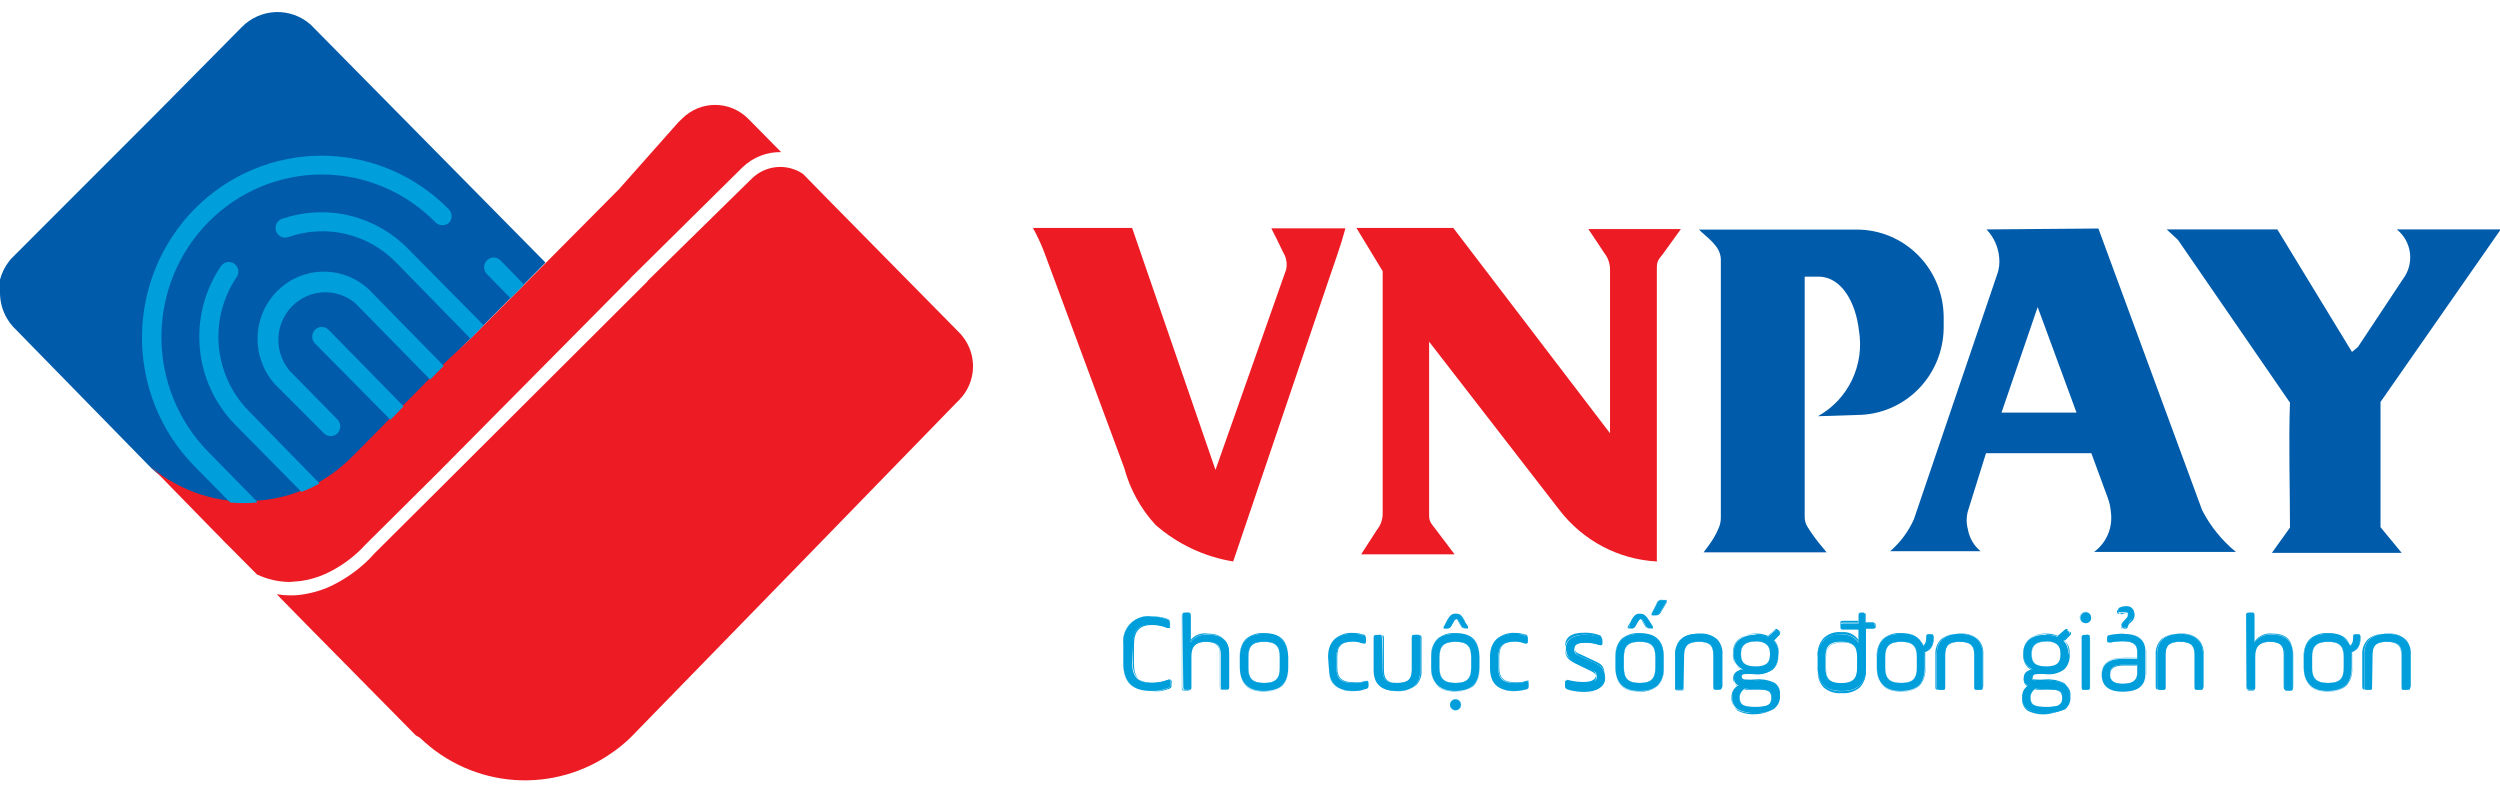 <svg width="104" height="33" viewBox="0 0 104 33" fill="none" xmlns="http://www.w3.org/2000/svg">
<g clip-path="url(#clip0_16_4559)">
<path d="M22.692 10.923L19.684 13.971L19.534 14.123L18.579 15.091L17.872 15.814L16.917 16.782L16.767 16.927L16.353 17.353L16.203 17.498L14.797 18.923L14.647 19.068C14.236 19.483 13.77 19.84 13.263 20.127C13.021 20.264 12.77 20.384 12.511 20.485C11.929 20.713 11.315 20.85 10.692 20.889C10.314 20.923 9.934 20.923 9.556 20.889C8.732 20.798 7.934 20.539 7.211 20.127C6.883 19.955 6.58 19.74 6.308 19.487L6.135 19.311L0.654 13.704L0.541 13.59C0.444 13.483 0.358 13.365 0.286 13.239C0.098 12.916 -0.001 12.548 1.5622e-05 12.172C-0.004 12.114 -0.004 12.056 1.5622e-05 11.997C1.5622e-05 11.906 1.5622e-05 11.814 1.5622e-05 11.731V11.632C0.074 11.354 0.201 11.095 0.376 10.87C0.422 10.81 0.472 10.754 0.526 10.702L0.624 10.603L6.526 4.698L10.06 1.125C10.436 0.743 10.941 0.521 11.473 0.502C12.005 0.484 12.524 0.671 12.925 1.026L22.692 10.923Z" fill="#005BAA"/>
<path d="M12.068 24.21C11.592 24.209 11.122 24.102 10.691 23.898L9.571 22.77L9.293 22.496L9.248 22.443L8.729 21.917L6.12 19.243L6.293 19.418C6.566 19.674 6.872 19.892 7.203 20.066C7.926 20.478 8.724 20.737 9.549 20.828C9.926 20.862 10.306 20.862 10.684 20.828C11.307 20.789 11.921 20.652 12.504 20.424C12.762 20.323 13.014 20.203 13.255 20.066C13.762 19.779 14.228 19.422 14.639 19.007L14.789 18.862L16.195 17.437L16.346 17.292L16.759 16.866L16.91 16.721L17.864 15.753L18.571 15.03L19.549 14.115L19.699 13.963L25.752 7.868L28.233 5.071L28.368 4.942C28.735 4.572 29.231 4.364 29.748 4.364C30.265 4.364 30.761 4.572 31.128 4.942L32.496 6.329H32.541C32.234 6.316 31.928 6.366 31.641 6.478C31.354 6.589 31.092 6.759 30.872 6.976L26.248 11.548L26.203 11.601L18.173 19.708L15.203 22.656L15.022 22.847C14.618 23.244 14.154 23.574 13.646 23.822C13.364 23.961 13.066 24.063 12.759 24.127C12.583 24.164 12.405 24.187 12.225 24.195L12.068 24.21Z" fill="#ED1C24"/>
<path d="M39.91 16.63L39.759 16.782L33.21 23.517L26.316 30.595C26.101 30.814 25.87 31.016 25.624 31.197L25.526 31.266C24.328 32.133 22.868 32.551 21.398 32.447C19.929 32.343 18.541 31.723 17.473 30.694L17.293 30.588L16.113 29.391L12.782 26.016L11.669 24.881L11.519 24.721C11.697 24.751 11.879 24.767 12.06 24.767H12.218C12.43 24.758 12.642 24.729 12.849 24.683C13.202 24.612 13.543 24.494 13.864 24.332C14.418 24.054 14.926 23.689 15.368 23.25L15.571 23.029L18.128 20.485L26.917 11.723L26.962 11.662L31.278 7.426C31.558 7.153 31.922 6.986 32.309 6.951C32.696 6.917 33.083 7.017 33.406 7.235L34.413 8.264L39.902 13.833C39.951 13.88 39.996 13.931 40.037 13.986C40.343 14.364 40.499 14.844 40.476 15.332C40.452 15.821 40.25 16.283 39.91 16.63Z" fill="#ED1C24"/>
<path d="M18.692 9.254C18.614 9.327 18.512 9.368 18.406 9.368C18.3 9.368 18.198 9.327 18.12 9.254C17.503 8.624 16.769 8.124 15.96 7.782C15.152 7.439 14.285 7.262 13.409 7.259C11.639 7.253 9.94 7.96 8.684 9.224C7.429 10.488 6.721 12.205 6.715 13.998C6.709 15.792 7.407 17.514 8.654 18.786L10.684 20.858C10.687 20.873 10.687 20.889 10.684 20.904C10.317 20.938 9.947 20.938 9.579 20.904L8.075 19.38C6.679 17.955 5.899 16.027 5.906 14.02C5.913 12.012 6.707 10.09 8.113 8.675C9.519 7.261 11.422 6.47 13.403 6.477C15.384 6.484 17.281 7.289 18.677 8.713C18.745 8.786 18.784 8.881 18.787 8.981C18.79 9.081 18.756 9.178 18.692 9.254Z" fill="#009EDB"/>
<path d="M21.804 11.845L21.241 12.409L20.256 11.403C20.218 11.365 20.189 11.321 20.169 11.272C20.149 11.223 20.139 11.17 20.139 11.117C20.139 11.064 20.149 11.012 20.169 10.963C20.189 10.914 20.218 10.869 20.256 10.832C20.293 10.794 20.337 10.764 20.385 10.744C20.433 10.723 20.485 10.713 20.538 10.713C20.59 10.713 20.642 10.723 20.69 10.744C20.738 10.764 20.782 10.794 20.82 10.832L21.804 11.845Z" fill="#009EDB"/>
<path d="M13.293 20.111C13.052 20.247 12.8 20.364 12.541 20.462L9.774 17.658C8.935 16.802 8.418 15.676 8.311 14.474C8.204 13.272 8.514 12.07 9.188 11.075C9.249 10.988 9.341 10.927 9.445 10.907C9.549 10.887 9.656 10.909 9.744 10.969C9.787 10.999 9.824 11.038 9.852 11.083C9.881 11.127 9.9 11.178 9.909 11.23C9.918 11.282 9.917 11.336 9.905 11.388C9.894 11.44 9.872 11.489 9.842 11.532C9.274 12.372 9.013 13.386 9.103 14.4C9.194 15.414 9.631 16.364 10.338 17.087L13.293 20.111Z" fill="#009EDB"/>
<path d="M20.12 13.529L19.706 13.948L19.571 14.085L16.466 10.908C15.898 10.329 15.181 9.923 14.397 9.736C13.613 9.549 12.793 9.588 12.03 9.849C11.979 9.872 11.923 9.885 11.867 9.886C11.811 9.887 11.755 9.875 11.704 9.853C11.652 9.83 11.606 9.796 11.568 9.754C11.53 9.712 11.502 9.663 11.484 9.609C11.466 9.555 11.46 9.497 11.466 9.441C11.472 9.384 11.489 9.329 11.517 9.28C11.545 9.231 11.584 9.188 11.629 9.155C11.675 9.121 11.727 9.098 11.782 9.087C12.682 8.788 13.646 8.749 14.567 8.975C15.487 9.201 16.327 9.683 16.992 10.367L20.12 13.529Z" fill="#009EDB"/>
<path d="M18.459 15.22L17.895 15.791L14.774 12.607C14.399 12.294 13.921 12.135 13.436 12.16C12.951 12.185 12.492 12.393 12.149 12.742C11.806 13.091 11.604 13.557 11.582 14.049C11.56 14.541 11.72 15.024 12.03 15.403L14.038 17.452C14.112 17.528 14.154 17.631 14.154 17.738C14.154 17.845 14.112 17.948 14.038 18.024C13.963 18.099 13.861 18.142 13.756 18.142C13.65 18.142 13.548 18.099 13.474 18.024L11.428 15.974C10.951 15.441 10.696 14.741 10.715 14.021C10.734 13.301 11.027 12.617 11.531 12.11C12.036 11.603 12.715 11.313 13.425 11.301C14.136 11.288 14.824 11.554 15.346 12.043L18.459 15.22Z" fill="#009EDB"/>
<path d="M16.789 16.904L16.376 17.331L16.24 17.46L13.105 14.29C13.03 14.215 12.988 14.112 12.988 14.005C12.988 13.898 13.03 13.795 13.105 13.719C13.18 13.643 13.281 13.601 13.387 13.601C13.493 13.601 13.594 13.643 13.669 13.719L16.789 16.904Z" fill="#009EDB"/>
<path fill-rule="evenodd" clip-rule="evenodd" d="M95.248 16.729L90.602 9.978L90.135 9.544H94.737L97.842 14.641L98.09 14.435L99.963 11.609C100.197 11.3 100.302 10.91 100.254 10.523C100.206 10.136 100.009 9.784 99.707 9.544H104.03L99.03 16.721V21.932L99.91 22.999H94.511L95.263 21.948C95.263 20.218 95.203 18.458 95.263 16.729H95.248ZM82.639 9.544C82.937 9.857 83.123 10.262 83.165 10.694C83.195 10.953 83.162 11.214 83.068 11.456L79.617 21.605C79.388 22.115 79.052 22.567 78.632 22.93H82.391C82.115 22.701 81.928 22.38 81.865 22.024C81.797 21.774 81.797 21.511 81.865 21.262L82.617 18.854H87L87.684 20.713C87.753 20.899 87.796 21.094 87.812 21.292C87.857 21.609 87.815 21.931 87.692 22.225C87.569 22.52 87.368 22.774 87.113 22.961H93.015C92.433 22.486 91.954 21.895 91.609 21.224L87.293 9.506L82.639 9.544ZM86.399 17.163H83.263L84.767 12.774L86.383 17.163H86.399ZM70.677 9.551H77.256C78.21 9.553 79.125 9.939 79.8 10.623C80.475 11.307 80.855 12.234 80.857 13.201V13.65C80.845 14.608 80.463 15.524 79.792 16.199C79.122 16.874 78.216 17.256 77.271 17.262L75.624 17.315C76.241 16.974 76.737 16.447 77.043 15.806C77.349 15.165 77.45 14.444 77.331 13.742C77.203 12.614 76.632 11.532 75.677 11.509H75.075V21.498C75.073 21.659 75.12 21.816 75.211 21.948C75.391 22.234 75.592 22.507 75.812 22.763L75.985 22.976H70.872L71.09 22.679C71.251 22.465 71.384 22.232 71.489 21.986C71.555 21.843 71.588 21.686 71.587 21.529V10.778C71.564 10.214 71.015 9.894 70.677 9.551Z" fill="#005BAA"/>
<path fill-rule="evenodd" clip-rule="evenodd" d="M42.97 9.483H47.097L50.564 19.548L53.504 11.212C53.557 10.969 53.514 10.715 53.383 10.504C53.225 10.161 53.052 9.833 52.887 9.498H55.97C55.789 10.176 55.519 10.923 55.285 11.609L51.301 23.357C50.104 23.163 48.985 22.636 48.068 21.833C47.451 21.162 47.005 20.349 46.767 19.464L43.436 10.481C43.303 10.138 43.148 9.804 42.97 9.483ZM59.451 14.214V21.407C59.451 21.696 59.519 21.75 59.699 21.986L60.511 23.06H56.624L57.278 22.047C57.438 21.85 57.524 21.601 57.519 21.346V11.281L56.428 9.483H60.458L66.977 18.024V11.243C66.984 10.986 66.902 10.735 66.744 10.534C66.526 10.191 66.293 9.864 66.075 9.529H69.925L69.173 10.572C68.992 10.801 68.925 10.854 68.925 11.152V23.357C68.137 23.316 67.368 23.103 66.668 22.734C65.969 22.364 65.356 21.847 64.872 21.216L59.451 14.214Z" fill="#ED1C24"/>
<path d="M47.098 27.593C47.098 28.127 47.323 28.409 47.902 28.409C48.128 28.409 48.352 28.367 48.564 28.287C48.669 28.241 48.699 28.287 48.699 28.386V28.447C48.699 28.538 48.699 28.576 48.564 28.63C48.356 28.712 48.133 28.751 47.91 28.744C47.113 28.744 46.737 28.386 46.737 27.593V26.831C46.714 26.671 46.729 26.507 46.78 26.353C46.83 26.199 46.915 26.059 47.028 25.944C47.141 25.829 47.279 25.742 47.43 25.689C47.582 25.637 47.743 25.621 47.902 25.643C48.121 25.644 48.337 25.686 48.541 25.765C48.647 25.803 48.669 25.849 48.669 25.94V26.001C48.669 26.115 48.624 26.146 48.526 26.108C48.324 26.02 48.107 25.976 47.887 25.978C47.331 25.978 47.135 26.252 47.135 26.847L47.098 27.593Z" fill="#009EDB"/>
<path d="M47.91 28.751C47.105 28.751 46.729 28.378 46.729 27.593V26.831C46.706 26.67 46.721 26.506 46.772 26.351C46.823 26.196 46.909 26.056 47.023 25.94C47.136 25.825 47.275 25.738 47.428 25.687C47.58 25.635 47.743 25.62 47.902 25.643C48.12 25.644 48.337 25.686 48.541 25.765C48.654 25.811 48.676 25.856 48.676 25.948V26.009C48.676 26.07 48.676 26.108 48.676 26.123C48.676 26.138 48.616 26.123 48.564 26.123C48.36 26.042 48.143 26 47.925 26.001C47.383 26.001 47.173 26.268 47.173 26.862V27.624C47.173 28.18 47.413 28.431 47.97 28.431C48.193 28.434 48.416 28.393 48.624 28.309C48.684 28.309 48.714 28.309 48.736 28.309C48.759 28.309 48.736 28.363 48.736 28.424V28.485C48.736 28.584 48.736 28.622 48.601 28.668C48.38 28.75 48.143 28.779 47.91 28.751ZM47.91 25.651C47.75 25.627 47.587 25.642 47.434 25.694C47.281 25.746 47.142 25.834 47.028 25.95C46.915 26.067 46.83 26.208 46.781 26.364C46.731 26.52 46.719 26.685 46.744 26.847V27.609C46.744 28.37 47.12 28.751 47.917 28.751C48.138 28.764 48.36 28.725 48.564 28.637C48.676 28.591 48.699 28.553 48.699 28.462V28.386C48.699 28.325 48.699 28.294 48.699 28.279C48.699 28.264 48.654 28.279 48.601 28.279C48.391 28.363 48.166 28.404 47.94 28.401C47.383 28.401 47.127 28.149 47.127 27.586V26.824C47.127 26.222 47.376 25.955 47.925 25.955C48.146 25.952 48.366 25.993 48.571 26.077C48.616 26.077 48.646 26.077 48.669 26.077C48.676 26.06 48.68 26.042 48.68 26.024C48.68 26.005 48.676 25.987 48.669 25.971V25.91C48.669 25.826 48.669 25.78 48.533 25.734C48.33 25.665 48.116 25.634 47.902 25.643L47.91 25.651Z" fill="#009EDB"/>
<path d="M49.188 25.643C49.188 25.513 49.188 25.491 49.33 25.491H49.383C49.503 25.491 49.526 25.491 49.526 25.643V26.717C49.613 26.603 49.728 26.514 49.861 26.459C49.992 26.404 50.136 26.385 50.278 26.405C50.812 26.405 51.127 26.633 51.127 27.167V28.538C51.127 28.66 51.127 28.683 50.984 28.683H50.924C50.804 28.683 50.782 28.683 50.782 28.538V27.22C50.782 26.854 50.624 26.694 50.195 26.694C49.767 26.694 49.563 26.869 49.563 27.296V28.553C49.563 28.675 49.563 28.698 49.421 28.698H49.368C49.255 28.698 49.225 28.698 49.225 28.553L49.188 25.643Z" fill="#009EDB"/>
<path d="M50.947 28.691H50.887C50.767 28.691 50.744 28.691 50.744 28.538V27.22C50.744 26.847 50.571 26.702 50.157 26.702C49.744 26.702 49.533 26.877 49.533 27.296V28.553C49.533 28.675 49.533 28.706 49.383 28.706H49.331C49.21 28.706 49.18 28.706 49.18 28.553V25.643C49.18 25.506 49.18 25.483 49.331 25.483H49.383C49.503 25.483 49.533 25.483 49.533 25.643V26.702C49.621 26.589 49.737 26.501 49.869 26.448C50.001 26.394 50.145 26.377 50.285 26.397C50.849 26.397 51.135 26.672 51.135 27.22V28.591C51.127 28.691 51.075 28.691 50.947 28.691ZM50.157 26.672C50.579 26.672 50.752 26.831 50.752 27.205V28.538C50.752 28.66 50.752 28.675 50.887 28.675H50.947C51.067 28.675 51.09 28.675 51.09 28.538V27.167C51.09 26.626 50.804 26.359 50.248 26.359C50.106 26.333 49.96 26.348 49.827 26.404C49.693 26.459 49.578 26.552 49.496 26.672V25.643C49.496 25.521 49.496 25.498 49.361 25.498H49.308C49.195 25.498 49.165 25.498 49.165 25.643V28.591C49.165 28.713 49.165 28.729 49.308 28.729H49.361C49.481 28.729 49.496 28.729 49.496 28.591V27.296C49.518 26.87 49.714 26.687 50.157 26.687V26.672Z" fill="#009EDB"/>
<path d="M51.579 27.769V27.342C51.579 26.694 51.917 26.367 52.587 26.367C53.256 26.367 53.587 26.702 53.587 27.342V27.769C53.587 28.424 53.256 28.744 52.587 28.744C51.917 28.744 51.579 28.409 51.579 27.769ZM53.241 27.342C53.241 26.892 53.083 26.694 52.587 26.694C52.09 26.694 51.925 26.892 51.925 27.342V27.769C51.925 28.218 52.09 28.416 52.587 28.416C53.083 28.416 53.241 28.218 53.241 27.769V27.342Z" fill="#009EDB"/>
<path d="M52.586 28.751C51.894 28.751 51.579 28.439 51.579 27.769V27.342C51.566 27.204 51.581 27.066 51.624 26.935C51.666 26.803 51.736 26.683 51.827 26.58C52.038 26.406 52.307 26.319 52.579 26.336C53.263 26.336 53.579 26.649 53.579 27.319V27.746C53.599 27.883 53.587 28.022 53.545 28.154C53.502 28.285 53.429 28.405 53.333 28.503C53.236 28.6 53.118 28.674 52.989 28.717C52.859 28.76 52.721 28.772 52.586 28.751ZM52.586 26.374C52.315 26.352 52.046 26.437 51.834 26.61C51.742 26.712 51.671 26.833 51.629 26.964C51.586 27.096 51.571 27.235 51.586 27.372V27.799C51.586 28.462 51.902 28.767 52.586 28.767C52.858 28.791 53.128 28.706 53.338 28.53C53.431 28.429 53.501 28.308 53.544 28.177C53.587 28.045 53.601 27.906 53.586 27.769V27.342C53.579 26.679 53.263 26.405 52.586 26.405V26.374ZM52.586 28.424C52.105 28.424 51.917 28.241 51.917 27.769V27.342C51.917 26.869 52.097 26.687 52.586 26.687C53.075 26.687 53.248 26.869 53.248 27.342V27.769C53.248 28.249 53.067 28.424 52.586 28.424ZM52.586 26.702C52.105 26.702 51.932 26.869 51.932 27.342V27.769C51.932 28.233 52.112 28.409 52.586 28.409C53.06 28.409 53.24 28.241 53.24 27.769V27.342C53.24 26.869 53.06 26.702 52.586 26.702Z" fill="#009EDB"/>
<path d="M55.248 27.327C55.248 26.717 55.571 26.367 56.271 26.367C56.406 26.362 56.541 26.383 56.669 26.428C56.782 26.428 56.812 26.496 56.812 26.603V26.649C56.812 26.763 56.812 26.801 56.669 26.763C56.544 26.715 56.411 26.692 56.278 26.694C55.767 26.694 55.594 26.9 55.594 27.334V27.784C55.594 28.249 55.797 28.416 56.346 28.416C56.484 28.421 56.621 28.401 56.752 28.355C56.857 28.317 56.887 28.355 56.887 28.47V28.515C56.887 28.614 56.887 28.652 56.744 28.683C56.606 28.728 56.461 28.748 56.316 28.744C55.617 28.744 55.286 28.439 55.286 27.784L55.248 27.327Z" fill="#009EDB"/>
<path d="M56.278 28.751C56.007 28.767 55.74 28.683 55.526 28.515C55.431 28.415 55.36 28.294 55.315 28.163C55.271 28.031 55.256 27.892 55.27 27.753V27.296C55.262 27.167 55.281 27.037 55.325 26.915C55.369 26.793 55.437 26.681 55.526 26.588C55.733 26.404 56.003 26.311 56.278 26.329C56.413 26.327 56.547 26.348 56.676 26.39C56.797 26.39 56.819 26.466 56.819 26.572V26.618C56.819 26.687 56.819 26.725 56.819 26.74C56.802 26.749 56.782 26.754 56.763 26.754C56.743 26.754 56.724 26.749 56.706 26.74C56.58 26.7 56.448 26.679 56.315 26.679C55.827 26.679 55.631 26.862 55.631 27.311V27.761C55.631 28.218 55.827 28.386 56.383 28.386C56.521 28.391 56.659 28.371 56.789 28.325C56.842 28.325 56.872 28.325 56.894 28.325C56.917 28.325 56.932 28.378 56.932 28.447V28.492C56.932 28.599 56.932 28.637 56.782 28.668C56.62 28.726 56.449 28.754 56.278 28.751ZM56.278 26.374C55.609 26.374 55.263 26.702 55.263 27.327V27.784C55.263 28.439 55.586 28.736 56.285 28.736C56.43 28.739 56.574 28.721 56.714 28.683C56.827 28.683 56.857 28.614 56.857 28.515V28.47C56.857 28.409 56.857 28.37 56.857 28.355C56.857 28.34 56.804 28.355 56.759 28.355C56.625 28.397 56.486 28.417 56.345 28.416C55.827 28.416 55.593 28.233 55.593 27.776V27.327C55.593 26.869 55.797 26.679 56.285 26.679C56.419 26.678 56.551 26.701 56.676 26.748C56.729 26.748 56.759 26.748 56.782 26.748C56.804 26.748 56.782 26.694 56.782 26.633V26.588C56.782 26.489 56.782 26.451 56.646 26.412C56.522 26.392 56.395 26.389 56.27 26.405L56.278 26.374Z" fill="#009EDB"/>
<path d="M57.519 27.875C57.519 28.241 57.669 28.416 58.127 28.416C58.586 28.416 58.737 28.248 58.737 27.875V26.557C58.737 26.443 58.737 26.412 58.887 26.412H58.932C59.06 26.412 59.082 26.412 59.082 26.557V27.875C59.082 28.439 58.804 28.744 58.127 28.744C57.451 28.744 57.143 28.454 57.143 27.875V26.557C57.143 26.443 57.143 26.412 57.293 26.412H57.338C57.466 26.412 57.488 26.412 57.488 26.557L57.519 27.875Z" fill="#009EDB"/>
<path d="M58.128 28.752C57.496 28.752 57.173 28.454 57.173 27.875V26.557C57.173 26.443 57.173 26.405 57.316 26.405H57.368C57.496 26.405 57.519 26.405 57.519 26.557V27.875C57.519 28.264 57.692 28.409 58.128 28.409C58.564 28.409 58.729 28.264 58.729 27.875V26.557C58.729 26.443 58.729 26.405 58.887 26.405H58.932C59.068 26.405 59.083 26.405 59.083 26.557V27.875C59.093 27.993 59.079 28.111 59.042 28.223C59.004 28.334 58.944 28.436 58.865 28.523C58.657 28.691 58.393 28.773 58.128 28.752ZM57.316 26.405C57.21 26.405 57.18 26.405 57.18 26.542V27.86C57.17 27.979 57.186 28.098 57.226 28.21C57.266 28.322 57.33 28.424 57.413 28.508C57.627 28.675 57.897 28.752 58.165 28.721C58.299 28.736 58.434 28.724 58.563 28.686C58.692 28.648 58.812 28.585 58.917 28.5C58.997 28.415 59.057 28.314 59.095 28.204C59.133 28.094 59.146 27.976 59.135 27.86V26.557C59.135 26.451 59.135 26.42 58.992 26.42H58.947C58.834 26.42 58.804 26.42 58.804 26.557V27.875C58.804 28.271 58.632 28.424 58.188 28.424C57.744 28.424 57.571 28.271 57.571 27.875V26.557C57.571 26.451 57.571 26.42 57.428 26.42L57.316 26.405Z" fill="#009EDB"/>
<path d="M59.541 27.769V27.342C59.541 26.694 59.872 26.367 60.548 26.367C61.225 26.367 61.541 26.702 61.541 27.342V27.769C61.541 28.424 61.21 28.744 60.548 28.744C59.887 28.744 59.541 28.409 59.541 27.769ZM61.203 27.342C61.203 26.892 61.045 26.694 60.548 26.694C60.052 26.694 59.879 26.892 59.879 27.342V27.769C59.879 28.218 60.052 28.416 60.548 28.416C61.045 28.416 61.203 28.218 61.203 27.769V27.342ZM60.225 25.757C60.331 25.59 60.398 25.529 60.548 25.529C60.699 25.529 60.759 25.574 60.872 25.757L61.045 26.031C61.097 26.115 61.045 26.138 60.985 26.138C60.946 26.145 60.906 26.137 60.872 26.118C60.838 26.099 60.812 26.068 60.797 26.031L60.691 25.849C60.624 25.719 60.548 25.719 60.473 25.849L60.376 26.031C60.36 26.067 60.333 26.097 60.299 26.116C60.265 26.136 60.226 26.143 60.188 26.138H60.142C60.052 26.138 60.037 26.138 60.09 26.031L60.225 25.757ZM60.391 29.155C60.422 29.124 60.463 29.103 60.506 29.094C60.55 29.086 60.595 29.091 60.636 29.108C60.676 29.126 60.711 29.155 60.736 29.193C60.76 29.23 60.773 29.274 60.773 29.319C60.773 29.364 60.76 29.408 60.736 29.445C60.711 29.483 60.676 29.512 60.636 29.53C60.595 29.547 60.55 29.552 60.506 29.544C60.463 29.535 60.422 29.514 60.391 29.483C60.369 29.462 60.352 29.436 60.34 29.408C60.328 29.38 60.322 29.35 60.322 29.319C60.322 29.288 60.328 29.258 60.34 29.23C60.352 29.202 60.369 29.177 60.391 29.155Z" fill="#009EDB"/>
<path d="M60.549 29.551C60.49 29.549 60.434 29.525 60.392 29.482C60.35 29.44 60.325 29.383 60.324 29.323C60.322 29.292 60.328 29.261 60.34 29.232C60.351 29.203 60.369 29.177 60.391 29.155C60.411 29.133 60.435 29.115 60.463 29.103C60.49 29.091 60.519 29.086 60.549 29.087C60.611 29.087 60.67 29.111 60.714 29.156C60.758 29.2 60.782 29.26 60.782 29.323C60.783 29.353 60.778 29.383 60.766 29.41C60.754 29.438 60.737 29.463 60.715 29.483C60.693 29.505 60.667 29.522 60.639 29.534C60.61 29.546 60.58 29.552 60.549 29.551ZM60.549 29.094C60.52 29.094 60.49 29.1 60.463 29.112C60.436 29.124 60.411 29.141 60.391 29.163C60.351 29.206 60.33 29.264 60.331 29.323C60.331 29.382 60.353 29.438 60.392 29.482C60.435 29.523 60.491 29.545 60.549 29.545C60.608 29.545 60.664 29.523 60.707 29.483C60.728 29.462 60.745 29.437 60.757 29.41C60.769 29.382 60.775 29.353 60.775 29.323C60.773 29.263 60.748 29.206 60.706 29.163C60.665 29.121 60.608 29.096 60.549 29.094ZM60.549 28.751C59.857 28.751 59.534 28.439 59.534 27.768V27.342C59.522 27.204 59.539 27.065 59.583 26.934C59.627 26.802 59.697 26.682 59.79 26.58C60 26.404 60.269 26.317 60.541 26.336C61.226 26.336 61.541 26.648 61.541 27.319V27.746C61.562 27.883 61.55 28.022 61.508 28.154C61.465 28.285 61.392 28.404 61.296 28.502C61.199 28.6 61.081 28.674 60.952 28.717C60.822 28.76 60.684 28.772 60.549 28.751ZM60.549 26.374C60.278 26.351 60.008 26.435 59.797 26.61C59.704 26.712 59.634 26.833 59.592 26.964C59.549 27.096 59.534 27.235 59.549 27.372V27.799C59.549 28.462 59.865 28.767 60.549 28.767C60.82 28.789 61.09 28.705 61.301 28.53C61.394 28.429 61.464 28.308 61.507 28.177C61.549 28.045 61.564 27.906 61.549 27.768V27.342C61.541 26.679 61.226 26.405 60.549 26.405V26.374ZM60.549 28.424C60.068 28.424 59.88 28.241 59.88 27.768V27.342C59.88 26.869 60.06 26.687 60.549 26.687C61.038 26.687 61.203 26.869 61.203 27.342V27.768C61.203 28.248 61.03 28.424 60.549 28.424ZM60.549 26.702C60.068 26.702 59.887 26.869 59.887 27.342V27.768C59.887 28.233 60.075 28.409 60.549 28.409C61.023 28.409 61.196 28.241 61.196 27.768V27.342C61.196 26.869 61.023 26.702 60.549 26.702ZM60.985 26.146C60.946 26.151 60.905 26.143 60.871 26.122C60.837 26.102 60.811 26.07 60.797 26.031L60.692 25.856C60.692 25.788 60.617 25.757 60.587 25.757C60.587 25.757 60.511 25.757 60.481 25.856L60.376 26.031C60.363 26.07 60.337 26.102 60.302 26.122C60.268 26.143 60.228 26.151 60.188 26.146H60.143C60.09 26.146 60.068 26.146 60.06 26.146C60.053 26.146 60.06 26.1 60.06 26.062L60.233 25.788C60.346 25.62 60.406 25.559 60.564 25.559C60.722 25.559 60.775 25.605 60.887 25.788L61.06 26.062C61.06 26.1 61.105 26.13 61.06 26.146C61.015 26.161 61.038 26.146 60.985 26.146ZM60.549 25.75C60.549 25.75 60.624 25.75 60.662 25.849L60.767 26.031C60.781 26.067 60.806 26.098 60.839 26.117C60.871 26.137 60.91 26.144 60.947 26.138C61 26.138 61.023 26.138 61.03 26.138C61.038 26.138 61.03 26.138 61.03 26.062L60.902 25.765C60.797 25.582 60.73 25.536 60.587 25.536C60.444 25.536 60.376 25.59 60.263 25.765L60.09 26.039C60.09 26.039 60.09 26.1 60.09 26.115C60.09 26.13 60.09 26.115 60.166 26.115H60.151C60.188 26.119 60.225 26.11 60.258 26.091C60.29 26.072 60.316 26.043 60.331 26.009L60.436 25.826C60.474 25.78 60.511 25.75 60.549 25.75Z" fill="#009EDB"/>
<path d="M61.985 27.327C61.985 26.717 62.309 26.367 63.008 26.367C63.143 26.362 63.278 26.383 63.406 26.428C63.519 26.428 63.549 26.496 63.549 26.603V26.649C63.549 26.763 63.549 26.801 63.406 26.763C63.282 26.715 63.149 26.692 63.015 26.694C62.504 26.694 62.331 26.9 62.331 27.334V27.784C62.331 28.249 62.534 28.416 63.045 28.416C63.186 28.421 63.326 28.4 63.459 28.355C63.564 28.317 63.594 28.355 63.594 28.47V28.515C63.594 28.614 63.594 28.652 63.444 28.683C63.308 28.728 63.166 28.748 63.023 28.744C62.316 28.744 61.985 28.439 61.985 27.784V27.327Z" fill="#009EDB"/>
<path d="M63.023 28.751C62.752 28.77 62.484 28.686 62.271 28.515C62.175 28.416 62.102 28.296 62.058 28.164C62.013 28.032 61.999 27.892 62.015 27.753V27.296C62.006 27.167 62.023 27.038 62.066 26.916C62.109 26.794 62.176 26.682 62.263 26.588C62.471 26.404 62.741 26.311 63.015 26.329C63.153 26.328 63.29 26.348 63.421 26.39C63.534 26.39 63.557 26.466 63.557 26.572V26.618C63.557 26.687 63.557 26.725 63.557 26.74C63.539 26.749 63.52 26.754 63.5 26.754C63.481 26.754 63.461 26.749 63.444 26.74C63.317 26.7 63.186 26.679 63.053 26.679C62.572 26.679 62.369 26.862 62.369 27.311V27.761C62.369 28.218 62.564 28.386 63.083 28.386C63.221 28.391 63.359 28.371 63.489 28.325C63.507 28.317 63.526 28.313 63.545 28.313C63.565 28.313 63.584 28.317 63.602 28.325C63.602 28.325 63.602 28.378 63.602 28.447V28.492C63.602 28.599 63.602 28.637 63.459 28.668C63.319 28.717 63.172 28.745 63.023 28.751ZM63.023 26.374C62.361 26.374 62.008 26.702 62.008 27.327V27.784C62.008 28.439 62.331 28.736 63.038 28.736C63.18 28.739 63.322 28.721 63.459 28.683C63.572 28.683 63.602 28.614 63.602 28.515V28.47C63.602 28.409 63.602 28.37 63.602 28.355C63.602 28.34 63.549 28.355 63.504 28.355C63.37 28.397 63.231 28.417 63.09 28.416C62.572 28.416 62.339 28.233 62.339 27.776V27.327C62.339 26.869 62.542 26.679 63.03 26.679C63.166 26.678 63.301 26.701 63.429 26.748C63.481 26.748 63.512 26.748 63.527 26.748C63.542 26.748 63.527 26.694 63.527 26.633V26.588C63.527 26.489 63.527 26.451 63.391 26.412C63.265 26.39 63.135 26.388 63.008 26.405L63.023 26.374Z" fill="#009EDB"/>
<path d="M65.106 28.447C65.106 28.332 65.106 28.302 65.256 28.325C65.473 28.389 65.698 28.422 65.925 28.424C66.278 28.424 66.421 28.355 66.421 28.157C66.421 27.959 66.346 27.929 66.128 27.822L65.572 27.555C65.278 27.41 65.143 27.273 65.143 26.953C65.143 26.633 65.414 26.405 65.955 26.405C66.149 26.404 66.341 26.432 66.526 26.489C66.632 26.489 66.662 26.557 66.662 26.664V26.71C66.662 26.824 66.662 26.847 66.519 26.816C66.334 26.758 66.141 26.729 65.948 26.732C65.609 26.732 65.481 26.801 65.481 26.991C65.481 27.182 65.564 27.22 65.722 27.296L66.308 27.563C66.617 27.715 66.767 27.852 66.767 28.188C66.767 28.523 66.489 28.782 65.903 28.782C65.684 28.785 65.466 28.756 65.256 28.698C65.135 28.66 65.106 28.622 65.106 28.523V28.447Z" fill="#009EDB"/>
<path d="M65.903 28.751C65.681 28.752 65.461 28.721 65.248 28.66C65.135 28.66 65.106 28.591 65.106 28.485C65.106 28.424 65.106 28.386 65.106 28.37C65.106 28.355 65.166 28.37 65.226 28.37C65.444 28.431 65.669 28.462 65.895 28.462C66.256 28.462 66.391 28.393 66.391 28.203C66.391 28.012 66.323 27.982 66.098 27.875L65.534 27.601C65.256 27.464 65.106 27.327 65.106 26.999C65.106 26.671 65.369 26.405 65.925 26.405C66.119 26.401 66.313 26.432 66.496 26.496C66.609 26.496 66.639 26.565 66.639 26.671V26.717C66.653 26.754 66.653 26.795 66.639 26.831C66.601 26.848 66.558 26.848 66.519 26.831C66.338 26.768 66.147 26.738 65.955 26.74C65.624 26.74 65.496 26.816 65.496 26.999C65.5 27.067 65.524 27.132 65.566 27.185C65.608 27.239 65.665 27.277 65.73 27.296L66.316 27.57C66.617 27.708 66.775 27.852 66.775 28.195C66.775 28.538 66.489 28.751 65.903 28.751ZM65.151 28.325H65.106C65.106 28.325 65.106 28.378 65.106 28.431C65.106 28.53 65.106 28.569 65.248 28.599C65.459 28.659 65.677 28.687 65.895 28.683C66.489 28.683 66.752 28.508 66.752 28.096C66.752 27.685 66.594 27.616 66.301 27.479L65.715 27.205C65.647 27.187 65.586 27.148 65.541 27.093C65.497 27.039 65.471 26.971 65.466 26.9C65.466 26.709 65.602 26.633 65.94 26.633C66.134 26.631 66.327 26.662 66.511 26.725C66.564 26.725 66.594 26.725 66.617 26.725C66.624 26.708 66.627 26.69 66.627 26.671C66.627 26.653 66.624 26.635 66.617 26.618V26.572C66.617 26.466 66.617 26.443 66.481 26.405C66.297 26.344 66.104 26.316 65.91 26.321C65.361 26.321 65.106 26.504 65.106 26.9C65.106 27.296 65.248 27.357 65.526 27.494L66.083 27.769C66.308 27.875 66.384 27.959 66.384 28.104C66.384 28.249 66.248 28.37 65.88 28.37C65.651 28.37 65.424 28.339 65.203 28.279L65.151 28.325Z" fill="#009EDB"/>
<path d="M67.203 27.769V27.342C67.203 26.694 67.541 26.367 68.211 26.367C68.88 26.367 69.211 26.702 69.211 27.342V27.769C69.211 28.424 68.88 28.744 68.211 28.744C67.541 28.744 67.203 28.409 67.203 27.769ZM68.865 27.342C68.865 26.892 68.714 26.694 68.211 26.694C67.707 26.694 67.549 26.892 67.549 27.342V27.769C67.549 28.218 67.714 28.416 68.211 28.416C68.707 28.416 68.865 28.218 68.865 27.769V27.342ZM67.887 25.757C68 25.59 68.06 25.529 68.211 25.529C68.361 25.529 68.429 25.574 68.534 25.757L68.714 26.032C68.767 26.115 68.714 26.138 68.654 26.138C68.616 26.145 68.576 26.137 68.542 26.118C68.508 26.099 68.481 26.068 68.466 26.032L68.361 25.849C68.286 25.719 68.211 25.719 68.143 25.849L68.038 26.032C67.993 26.123 67.948 26.138 67.85 26.138C67.752 26.138 67.737 26.138 67.79 26.032L67.887 25.757ZM69.053 25.483C69.034 25.518 69.005 25.547 68.971 25.566C68.936 25.585 68.897 25.593 68.857 25.59H68.812C68.707 25.59 68.692 25.59 68.745 25.475L68.933 25.102C68.949 25.055 68.982 25.016 69.025 24.991C69.067 24.966 69.117 24.956 69.165 24.965H69.211C69.331 24.965 69.353 24.965 69.286 25.094L69.053 25.483Z" fill="#009EDB"/>
<path d="M68.21 28.751C67.526 28.751 67.203 28.439 67.203 27.769V27.342C67.19 27.204 67.205 27.066 67.248 26.935C67.291 26.803 67.36 26.683 67.451 26.58C67.663 26.407 67.931 26.32 68.203 26.336C68.887 26.336 69.21 26.649 69.21 27.319V27.746C69.218 28.424 68.879 28.751 68.21 28.751ZM68.21 26.374C67.939 26.352 67.67 26.437 67.458 26.61C67.366 26.712 67.296 26.833 67.253 26.964C67.21 27.096 67.195 27.235 67.21 27.372V27.799C67.21 28.462 67.526 28.767 68.21 28.767C68.482 28.791 68.752 28.706 68.962 28.53C69.055 28.429 69.125 28.308 69.168 28.177C69.21 28.045 69.225 27.906 69.21 27.769V27.342C69.173 26.679 68.887 26.405 68.21 26.405V26.374ZM68.21 28.424C67.729 28.424 67.541 28.241 67.541 27.769V27.342C67.541 26.869 67.722 26.687 68.21 26.687C68.699 26.687 68.872 26.869 68.872 27.342V27.769C68.872 28.249 68.691 28.424 68.21 28.424ZM68.21 26.702C67.729 26.702 67.556 26.869 67.556 27.342V27.769C67.556 28.233 67.737 28.409 68.21 28.409C68.684 28.409 68.864 28.241 68.864 27.769V27.342C68.864 26.869 68.684 26.702 68.21 26.702ZM68.654 26.146C68.613 26.152 68.572 26.144 68.536 26.123C68.501 26.103 68.473 26.07 68.458 26.031L68.353 25.856C68.285 25.727 68.218 25.727 68.142 25.856L68.045 26.031C68.03 26.07 68.002 26.103 67.967 26.123C67.931 26.144 67.89 26.152 67.849 26.146C67.797 26.146 67.767 26.146 67.759 26.146C67.751 26.146 67.759 26.1 67.759 26.062L67.932 25.788C68.037 25.62 68.105 25.559 68.255 25.559C68.406 25.559 68.473 25.605 68.586 25.788L68.759 26.062C68.759 26.1 68.759 26.131 68.759 26.146C68.759 26.161 68.706 26.146 68.654 26.146ZM68.21 25.75C68.21 25.75 68.285 25.75 68.323 25.849L68.428 26.031C68.444 26.067 68.471 26.097 68.505 26.116C68.539 26.136 68.578 26.143 68.616 26.138C68.661 26.138 68.691 26.138 68.699 26.138C68.706 26.138 68.699 26.138 68.699 26.062L68.526 25.788C68.413 25.605 68.353 25.559 68.203 25.559C68.052 25.559 67.992 25.612 67.887 25.788L67.714 26.062C67.714 26.062 67.714 26.123 67.714 26.138C67.714 26.153 67.714 26.138 67.797 26.138C67.835 26.142 67.874 26.134 67.907 26.115C67.941 26.096 67.968 26.067 67.985 26.031L68.082 25.849C68.135 25.78 68.173 25.75 68.21 25.75ZM68.857 25.597H68.812C68.751 25.597 68.722 25.597 68.714 25.597C68.702 25.565 68.702 25.53 68.714 25.498L68.909 25.125C68.915 25.096 68.926 25.068 68.942 25.043C68.959 25.019 68.98 24.998 69.005 24.982C69.029 24.966 69.057 24.956 69.086 24.952C69.115 24.947 69.144 24.949 69.173 24.957H69.218C69.285 24.957 69.323 24.957 69.331 24.957C69.338 24.957 69.331 25.011 69.331 25.071L69.105 25.452C69.085 25.501 69.05 25.542 69.005 25.568C68.96 25.594 68.908 25.604 68.857 25.597ZM69.165 24.965C69.118 24.958 69.07 24.968 69.029 24.993C68.988 25.018 68.956 25.056 68.939 25.102L68.744 25.475C68.744 25.529 68.744 25.551 68.744 25.567C68.744 25.582 68.744 25.567 68.834 25.567H68.879C68.919 25.567 68.958 25.557 68.993 25.537C69.027 25.517 69.056 25.488 69.075 25.452L69.3 25.071C69.3 25.018 69.346 24.988 69.3 24.972C69.255 24.957 69.255 24.972 69.195 24.972L69.165 24.965Z" fill="#009EDB"/>
<path d="M70.037 28.553C70.037 28.675 70.037 28.698 69.894 28.698H69.842C69.729 28.698 69.691 28.698 69.691 28.553V27.235C69.691 26.656 70.015 26.367 70.654 26.367C71.293 26.367 71.601 26.672 71.601 27.235V28.553C71.601 28.675 71.601 28.698 71.458 28.698H71.428C71.3 28.698 71.278 28.698 71.278 28.553V27.235C71.278 26.862 71.135 26.694 70.676 26.694C70.218 26.694 70.06 26.87 70.06 27.235L70.037 28.553Z" fill="#009EDB"/>
<path d="M71.429 28.691C71.301 28.691 71.271 28.691 71.271 28.538V27.235C71.271 26.847 71.113 26.702 70.677 26.702C70.241 26.702 70.068 26.847 70.068 27.235V28.553C70.068 28.675 70.068 28.706 69.918 28.706H69.865C69.752 28.706 69.715 28.706 69.715 28.553V27.235C69.715 26.656 70.038 26.359 70.677 26.359C70.811 26.345 70.947 26.358 71.076 26.397C71.205 26.437 71.325 26.501 71.429 26.588C71.509 26.674 71.571 26.776 71.609 26.887C71.648 26.999 71.664 27.117 71.654 27.235V28.553C71.609 28.691 71.587 28.691 71.429 28.691ZM70.677 26.687C71.121 26.687 71.286 26.839 71.286 27.235V28.553C71.286 28.675 71.286 28.691 71.429 28.691C71.549 28.691 71.572 28.691 71.572 28.553V27.235C71.581 27.119 71.566 27.001 71.527 26.891C71.488 26.78 71.427 26.68 71.346 26.595C71.153 26.453 70.915 26.385 70.677 26.405C70.409 26.374 70.139 26.451 69.925 26.618C69.841 26.702 69.777 26.804 69.735 26.915C69.694 27.027 69.676 27.147 69.685 27.266V28.584C69.685 28.706 69.685 28.721 69.828 28.721H69.925C70.046 28.721 70.068 28.721 70.068 28.584V27.235C70.038 26.839 70.211 26.687 70.677 26.687Z" fill="#009EDB"/>
<path d="M73.978 27.228C73.978 27.761 73.669 28.035 73.03 28.035C72.87 28.017 72.709 28.017 72.549 28.035C72.516 28.041 72.486 28.059 72.465 28.086C72.444 28.112 72.434 28.146 72.436 28.18C72.436 28.241 72.436 28.287 72.556 28.31C72.714 28.322 72.873 28.322 73.03 28.31C73.289 28.291 73.548 28.341 73.782 28.454C73.86 28.509 73.922 28.583 73.962 28.671C74.002 28.758 74.017 28.854 74.008 28.95C74.018 29.053 74.003 29.157 73.963 29.253C73.924 29.349 73.862 29.433 73.782 29.498C73.551 29.622 73.291 29.677 73.03 29.658C72.77 29.675 72.51 29.619 72.278 29.498C72.204 29.442 72.146 29.368 72.108 29.283C72.069 29.197 72.053 29.104 72.06 29.011C72.055 28.912 72.077 28.813 72.123 28.726C72.17 28.638 72.239 28.565 72.323 28.515C72.264 28.491 72.214 28.449 72.18 28.394C72.147 28.339 72.131 28.275 72.135 28.21C72.135 28.005 72.256 27.883 72.504 27.845C72.377 27.79 72.271 27.695 72.202 27.574C72.133 27.453 72.104 27.313 72.12 27.174V27.167C72.12 26.664 72.474 26.405 73.068 26.405C73.23 26.401 73.392 26.432 73.541 26.496L73.805 26.26C73.88 26.192 73.917 26.192 73.993 26.26C74.068 26.329 74.068 26.367 73.993 26.443L73.79 26.656C73.856 26.724 73.907 26.805 73.941 26.895C73.974 26.984 73.989 27.079 73.985 27.174L73.978 27.228ZM72.587 28.645C72.518 28.68 72.46 28.735 72.422 28.802C72.383 28.87 72.365 28.948 72.368 29.026C72.368 29.331 72.541 29.407 73.03 29.407C73.519 29.407 73.692 29.331 73.692 29.018C73.692 28.706 73.526 28.675 73.03 28.675C72.882 28.676 72.733 28.666 72.587 28.645ZM73.632 27.167C73.632 26.839 73.429 26.679 73.03 26.679C72.632 26.679 72.421 26.839 72.421 27.167V27.228C72.421 27.555 72.572 27.723 73.03 27.723C73.489 27.723 73.632 27.555 73.632 27.228V27.167Z" fill="#009EDB"/>
<path d="M73.031 29.712C72.771 29.731 72.511 29.679 72.279 29.559C72.205 29.501 72.147 29.425 72.109 29.339C72.071 29.253 72.054 29.158 72.061 29.064C72.055 28.966 72.075 28.869 72.118 28.782C72.162 28.695 72.228 28.621 72.309 28.569C72.252 28.542 72.204 28.499 72.171 28.445C72.139 28.39 72.124 28.327 72.128 28.264C72.128 28.061 72.249 27.939 72.489 27.898C72.365 27.841 72.261 27.745 72.194 27.625C72.126 27.504 72.098 27.365 72.113 27.228V27.167C72.11 27.055 72.131 26.943 72.175 26.841C72.22 26.738 72.286 26.646 72.369 26.572C72.571 26.422 72.818 26.347 73.068 26.359C73.231 26.355 73.392 26.387 73.542 26.451L73.805 26.222C73.88 26.146 73.918 26.146 73.993 26.222C74.038 26.26 74.053 26.283 74.053 26.313C74.053 26.344 74.053 26.367 73.993 26.412L73.79 26.618C73.858 26.685 73.912 26.765 73.947 26.855C73.982 26.944 73.998 27.04 73.993 27.136V27.197C73.993 27.73 73.67 28.005 73.038 28.005C72.878 27.986 72.717 27.986 72.557 28.005C72.526 28.012 72.499 28.029 72.48 28.054C72.461 28.079 72.451 28.11 72.452 28.142C72.452 28.203 72.489 28.241 72.564 28.264C72.722 28.278 72.88 28.278 73.038 28.264C73.309 28.239 73.582 28.289 73.828 28.409C73.905 28.463 73.967 28.538 74.006 28.625C74.044 28.712 74.058 28.809 74.046 28.904C74.059 29.008 74.045 29.115 74.005 29.212C73.966 29.31 73.902 29.395 73.82 29.46C73.585 29.617 73.312 29.704 73.031 29.712ZM73.031 26.374C72.444 26.374 72.091 26.672 72.091 27.136V27.197C72.075 27.335 72.103 27.474 72.171 27.594C72.239 27.715 72.342 27.811 72.467 27.868C72.219 27.906 72.098 28.02 72.098 28.226C72.097 28.29 72.114 28.352 72.147 28.407C72.181 28.461 72.229 28.504 72.286 28.53C72.204 28.58 72.136 28.652 72.091 28.738C72.046 28.824 72.025 28.921 72.031 29.018C72.025 29.11 72.041 29.203 72.077 29.288C72.114 29.373 72.17 29.448 72.241 29.506C72.475 29.622 72.734 29.674 72.993 29.658C73.253 29.678 73.513 29.625 73.745 29.506C73.824 29.441 73.887 29.356 73.926 29.26C73.965 29.165 73.981 29.06 73.97 28.957C73.981 28.863 73.967 28.769 73.928 28.683C73.89 28.597 73.829 28.523 73.752 28.47C73.518 28.356 73.259 28.306 73 28.325C72.841 28.342 72.679 28.342 72.519 28.325C72.489 28.32 72.461 28.304 72.44 28.28C72.42 28.257 72.408 28.227 72.406 28.195C72.404 28.161 72.414 28.128 72.435 28.101C72.456 28.074 72.486 28.056 72.519 28.05C72.679 28.032 72.841 28.032 73 28.05C73.266 28.078 73.533 28.007 73.752 27.852C73.832 27.776 73.895 27.682 73.935 27.578C73.975 27.474 73.993 27.362 73.985 27.25V27.167C73.991 27.072 73.975 26.977 73.94 26.889C73.905 26.8 73.851 26.721 73.782 26.656L73.985 26.443C74.031 26.443 74.046 26.374 74.046 26.352C74.043 26.334 74.037 26.318 74.028 26.304C74.019 26.289 74.007 26.277 73.993 26.268H73.955C73.888 26.199 73.85 26.199 73.775 26.268L73.512 26.504C73.36 26.436 73.196 26.403 73.031 26.405V26.374ZM73.031 29.422C72.519 29.422 72.369 29.331 72.369 29.033C72.361 28.955 72.377 28.875 72.416 28.807C72.456 28.738 72.515 28.684 72.587 28.652C72.735 28.662 72.883 28.662 73.031 28.652C73.527 28.652 73.7 28.706 73.7 29.003C73.7 29.3 73.534 29.452 73.031 29.452V29.422ZM72.587 28.66C72.519 28.694 72.462 28.747 72.425 28.814C72.387 28.88 72.37 28.957 72.376 29.033C72.376 29.323 72.527 29.414 73.031 29.414C73.534 29.414 73.685 29.323 73.685 29.026C73.685 28.729 73.527 28.683 73.031 28.683C72.883 28.695 72.735 28.697 72.587 28.691V28.66ZM73.031 27.738C72.594 27.738 72.421 27.593 72.421 27.235V27.167C72.421 26.831 72.617 26.672 73.031 26.672C73.444 26.672 73.639 26.839 73.639 27.167V27.228C73.639 27.586 73.467 27.73 73.031 27.73V27.738ZM73.031 26.687C72.624 26.687 72.429 26.847 72.429 27.174V27.235C72.429 27.586 72.602 27.73 73.031 27.73C73.459 27.73 73.632 27.586 73.632 27.235V27.167C73.632 26.847 73.429 26.679 73.031 26.679V26.687Z" fill="#009EDB"/>
<path d="M78.022 26.024C78.022 26.123 78.022 26.153 77.894 26.153H77.624V27.776C77.624 28.424 77.285 28.744 76.616 28.744C75.947 28.744 75.616 28.424 75.616 27.776V27.342C75.603 27.213 75.618 27.084 75.661 26.962C75.704 26.84 75.774 26.73 75.865 26.64C75.956 26.55 76.067 26.482 76.188 26.441C76.309 26.4 76.437 26.388 76.564 26.405C76.707 26.381 76.855 26.4 76.989 26.459C77.122 26.519 77.236 26.616 77.315 26.74V26.191H76.691C76.586 26.191 76.564 26.191 76.564 26.062C76.564 25.963 76.564 25.932 76.691 25.932H77.315V25.643C77.315 25.513 77.315 25.491 77.458 25.491H77.443C77.556 25.491 77.594 25.491 77.594 25.643V25.894H77.864C77.962 25.894 77.992 25.894 77.992 26.024H78.022ZM75.939 27.769C75.939 28.218 76.09 28.416 76.594 28.416C77.097 28.416 77.255 28.218 77.255 27.769V27.342C77.255 26.892 77.097 26.694 76.594 26.694C76.09 26.694 75.939 26.892 75.939 27.342V27.769Z" fill="#009EDB"/>
<path d="M76.617 28.752C76.345 28.771 76.075 28.684 75.865 28.508C75.772 28.406 75.702 28.285 75.659 28.154C75.617 28.023 75.602 27.883 75.617 27.746V27.311C75.603 27.174 75.617 27.036 75.659 26.905C75.7 26.774 75.768 26.653 75.858 26.55C75.958 26.455 76.077 26.384 76.206 26.34C76.336 26.297 76.474 26.283 76.609 26.298C76.746 26.282 76.883 26.305 77.008 26.362C77.132 26.42 77.239 26.511 77.316 26.626V26.1H76.692C76.587 26.1 76.557 26.1 76.557 25.963C76.557 25.856 76.557 25.826 76.692 25.826H77.309V25.643C77.309 25.513 77.309 25.483 77.459 25.483H77.444C77.557 25.483 77.594 25.483 77.594 25.643V25.887H77.865C77.963 25.887 78 25.887 78 26.024C78 26.123 78 26.161 77.865 26.161H77.594V27.776C77.624 28.424 77.286 28.752 76.617 28.752ZM76.564 26.405C76.437 26.394 76.309 26.41 76.187 26.45C76.066 26.491 75.954 26.556 75.858 26.641C75.77 26.746 75.705 26.867 75.665 26.998C75.624 27.129 75.611 27.267 75.624 27.403V27.837C75.607 27.974 75.62 28.114 75.661 28.245C75.703 28.377 75.772 28.498 75.865 28.599C76.075 28.775 76.346 28.86 76.617 28.835C76.888 28.857 77.157 28.773 77.369 28.599C77.462 28.498 77.532 28.377 77.575 28.246C77.618 28.114 77.632 27.975 77.617 27.837V26.146H77.895C77.985 26.146 78.023 26.146 78.023 26.024C78.023 25.932 78.023 25.902 77.895 25.902H77.617V25.643C77.617 25.513 77.617 25.498 77.474 25.498H77.444C77.324 25.498 77.309 25.498 77.309 25.643V25.902H76.692C76.587 25.902 76.572 25.902 76.572 26.024C76.572 26.115 76.572 26.146 76.692 26.146H77.324V26.725C77.242 26.602 77.126 26.507 76.991 26.45C76.856 26.393 76.708 26.378 76.564 26.405ZM76.617 28.454C76.136 28.454 75.955 28.279 75.955 27.799V27.372C75.955 26.9 76.143 26.717 76.617 26.717C77.091 26.717 77.286 26.9 77.286 27.372V27.799C77.286 28.241 77.098 28.424 76.617 28.424V28.454ZM76.617 26.732C76.151 26.732 75.963 26.908 75.963 27.372V27.799C75.963 28.271 76.143 28.439 76.617 28.439C77.091 28.439 77.271 28.271 77.271 27.799V27.372C77.271 26.87 77.098 26.702 76.617 26.702V26.732Z" fill="#009EDB"/>
<path d="M78.083 27.769V27.342C78.083 26.694 78.414 26.367 79.091 26.367C79.594 26.367 79.888 26.542 80.015 26.87C80.083 26.87 80.151 26.748 80.151 26.504C80.151 26.435 80.151 26.412 80.256 26.412H80.331C80.414 26.412 80.429 26.412 80.429 26.504C80.429 26.877 80.286 27.06 80.068 27.121C80.076 27.194 80.076 27.268 80.068 27.342V27.769C80.068 28.424 79.737 28.744 79.076 28.744C78.414 28.744 78.083 28.409 78.083 27.769ZM79.745 27.342C79.745 26.892 79.587 26.694 79.091 26.694C78.594 26.694 78.421 26.892 78.421 27.342V27.769C78.421 28.218 78.594 28.416 79.091 28.416C79.587 28.416 79.745 28.218 79.745 27.769V27.342Z" fill="#009EDB"/>
<path d="M79.09 28.751C78.398 28.751 78.075 28.439 78.075 27.769V27.342C78.063 27.204 78.08 27.065 78.124 26.934C78.168 26.802 78.238 26.682 78.331 26.58C78.541 26.404 78.81 26.317 79.083 26.336C79.579 26.336 79.834 26.496 80.007 26.839C80.098 26.801 80.135 26.679 80.135 26.481C80.135 26.405 80.135 26.382 80.248 26.382H80.323C80.406 26.382 80.428 26.382 80.428 26.481C80.428 26.816 80.308 27.029 80.067 27.106C80.072 27.177 80.072 27.248 80.067 27.319V27.746C80.087 27.881 80.076 28.019 80.034 28.149C79.992 28.279 79.921 28.398 79.826 28.495C79.731 28.593 79.616 28.667 79.488 28.711C79.36 28.756 79.224 28.769 79.09 28.751ZM79.09 26.374C78.819 26.351 78.549 26.436 78.338 26.61C78.246 26.712 78.175 26.833 78.132 26.964C78.09 27.096 78.075 27.235 78.09 27.372V27.799C78.09 28.462 78.406 28.767 79.09 28.767C79.361 28.789 79.631 28.705 79.842 28.53C79.935 28.429 80.005 28.308 80.048 28.177C80.09 28.045 80.105 27.906 80.09 27.769V27.342C80.094 27.268 80.094 27.195 80.09 27.121C80.331 27.045 80.451 26.839 80.451 26.504C80.451 26.435 80.451 26.42 80.353 26.42H80.278C80.203 26.42 80.18 26.42 80.18 26.504C80.18 26.709 80.135 26.831 80.037 26.877C79.872 26.534 79.586 26.405 79.09 26.405V26.374ZM79.09 28.424C78.609 28.424 78.421 28.241 78.421 27.769V27.342C78.421 26.869 78.601 26.687 79.09 26.687C79.579 26.687 79.744 26.869 79.744 27.342V27.769C79.744 28.249 79.571 28.424 79.09 28.424ZM79.09 26.702C78.609 26.702 78.428 26.869 78.428 27.342V27.769C78.428 28.233 78.616 28.409 79.09 28.409C79.564 28.409 79.737 28.241 79.737 27.769V27.342C79.737 26.869 79.564 26.702 79.09 26.702Z" fill="#009EDB"/>
<path d="M80.917 28.553C80.917 28.675 80.917 28.698 80.767 28.698H80.714C80.601 28.698 80.571 28.698 80.571 28.553V27.235C80.571 26.656 80.895 26.367 81.526 26.367C82.158 26.367 82.481 26.672 82.481 27.235V28.553C82.481 28.675 82.481 28.698 82.331 28.698H82.278C82.15 28.698 82.128 28.698 82.128 28.553V27.235C82.128 26.862 81.992 26.694 81.526 26.694C81.06 26.694 80.917 26.87 80.917 27.235V28.553Z" fill="#009EDB"/>
<path d="M82.331 28.691H82.279C82.151 28.691 82.128 28.691 82.128 28.538V27.235C82.128 26.847 81.963 26.702 81.527 26.702C81.091 26.702 80.918 26.847 80.918 27.235V28.553C80.918 28.675 80.918 28.706 80.767 28.706H80.715C80.602 28.706 80.564 28.706 80.564 28.553V27.235C80.564 26.656 80.888 26.359 81.527 26.359C81.661 26.345 81.796 26.358 81.925 26.397C82.054 26.437 82.174 26.501 82.279 26.588C82.36 26.673 82.422 26.775 82.461 26.887C82.5 26.998 82.515 27.117 82.504 27.235V28.553C82.482 28.691 82.459 28.691 82.331 28.691ZM81.527 26.672C81.97 26.672 82.136 26.824 82.136 27.22V28.538C82.136 28.66 82.136 28.675 82.279 28.675H82.331C82.452 28.675 82.474 28.675 82.474 28.538V27.235C82.483 27.119 82.469 27.002 82.431 26.892C82.394 26.782 82.334 26.681 82.256 26.595C82.151 26.51 82.031 26.447 81.902 26.409C81.773 26.371 81.638 26.359 81.504 26.374C81.236 26.343 80.966 26.42 80.752 26.588C80.669 26.672 80.604 26.773 80.562 26.885C80.521 26.997 80.504 27.116 80.512 27.235V28.553C80.512 28.675 80.512 28.691 80.655 28.691H80.707C80.828 28.691 80.85 28.691 80.85 28.553V27.235C80.91 26.839 81.083 26.687 81.527 26.687V26.672Z" fill="#009EDB"/>
<path d="M86.076 27.228C86.076 27.761 85.767 28.035 85.136 28.035C84.973 28.017 84.809 28.017 84.647 28.035C84.614 28.041 84.584 28.059 84.563 28.086C84.542 28.112 84.532 28.146 84.534 28.18C84.534 28.241 84.534 28.287 84.654 28.31C84.815 28.322 84.975 28.322 85.136 28.31C85.394 28.291 85.653 28.341 85.888 28.454C85.964 28.51 86.024 28.585 86.062 28.672C86.1 28.759 86.115 28.855 86.106 28.95C86.116 29.053 86.101 29.157 86.061 29.253C86.022 29.349 85.96 29.433 85.88 29.498C85.649 29.622 85.389 29.678 85.128 29.658C84.853 29.682 84.576 29.627 84.331 29.498C84.26 29.44 84.203 29.366 84.166 29.281C84.13 29.196 84.114 29.103 84.121 29.011C84.115 28.912 84.135 28.814 84.18 28.727C84.225 28.64 84.293 28.566 84.376 28.515C84.317 28.491 84.267 28.449 84.233 28.394C84.199 28.339 84.184 28.275 84.188 28.21C84.188 28.005 84.309 27.883 84.557 27.845C84.43 27.79 84.324 27.695 84.255 27.574C84.186 27.453 84.157 27.313 84.173 27.174V27.167C84.173 26.664 84.527 26.405 85.128 26.405C85.288 26.402 85.447 26.433 85.594 26.496L85.857 26.26C85.933 26.192 85.97 26.192 86.045 26.26C86.121 26.329 86.121 26.367 86.045 26.443L85.842 26.656C85.908 26.724 85.96 26.805 85.993 26.895C86.027 26.984 86.042 27.079 86.038 27.174L86.076 27.228ZM84.684 28.645C84.616 28.68 84.558 28.735 84.52 28.802C84.481 28.87 84.463 28.948 84.466 29.026C84.466 29.331 84.639 29.407 85.136 29.407C85.632 29.407 85.79 29.331 85.79 29.018C85.79 28.706 85.624 28.675 85.136 28.675C84.985 28.677 84.834 28.666 84.684 28.645ZM85.715 27.167C85.715 26.839 85.519 26.679 85.121 26.679C84.722 26.679 84.512 26.839 84.512 27.167V27.228C84.512 27.555 84.654 27.723 85.121 27.723C85.587 27.723 85.715 27.555 85.715 27.228V27.167Z" fill="#009EDB"/>
<path d="M85.135 29.712C84.861 29.738 84.585 29.686 84.338 29.559C84.265 29.501 84.207 29.425 84.169 29.339C84.131 29.253 84.114 29.158 84.12 29.064C84.115 28.965 84.135 28.867 84.18 28.78C84.225 28.693 84.293 28.62 84.376 28.569C84.317 28.544 84.267 28.502 84.233 28.447C84.199 28.392 84.183 28.328 84.188 28.264C84.188 28.061 84.308 27.939 84.549 27.898C84.424 27.841 84.321 27.745 84.253 27.625C84.186 27.504 84.158 27.365 84.173 27.228V27.167C84.17 27.055 84.191 26.943 84.235 26.841C84.28 26.738 84.346 26.646 84.429 26.572C84.633 26.421 84.883 26.346 85.135 26.359C85.296 26.356 85.454 26.387 85.602 26.451L85.865 26.222C85.94 26.146 85.978 26.146 86.053 26.222C86.098 26.26 86.113 26.283 86.113 26.313C86.113 26.344 86.113 26.367 86.053 26.412L85.857 26.618C85.923 26.686 85.975 26.767 86.008 26.857C86.042 26.946 86.057 27.041 86.053 27.136V27.197C86.053 27.73 85.73 28.005 85.105 28.005C84.943 27.986 84.779 27.986 84.617 28.005C84.586 28.012 84.559 28.029 84.54 28.054C84.521 28.079 84.511 28.11 84.511 28.142C84.511 28.203 84.511 28.241 84.624 28.264C84.784 28.278 84.945 28.278 85.105 28.264C85.364 28.246 85.623 28.296 85.857 28.409C85.936 28.462 85.999 28.537 86.038 28.624C86.078 28.712 86.094 28.808 86.083 28.904C86.094 29.009 86.079 29.115 86.038 29.213C85.997 29.31 85.932 29.395 85.85 29.46C85.637 29.604 85.391 29.691 85.135 29.712ZM85.135 26.374C84.541 26.374 84.188 26.672 84.188 27.136V27.197C84.173 27.335 84.201 27.474 84.268 27.594C84.336 27.715 84.439 27.811 84.564 27.868C84.316 27.906 84.203 28.02 84.203 28.226C84.2 28.289 84.216 28.352 84.248 28.406C84.28 28.46 84.327 28.503 84.384 28.53C84.301 28.58 84.234 28.652 84.189 28.738C84.144 28.824 84.123 28.921 84.128 29.018C84.122 29.111 84.138 29.205 84.176 29.29C84.214 29.375 84.273 29.449 84.346 29.506C84.848 29.709 85.408 29.709 85.91 29.506C85.989 29.44 86.05 29.355 86.088 29.26C86.126 29.164 86.14 29.06 86.128 28.957C86.139 28.863 86.124 28.769 86.086 28.683C86.047 28.597 85.987 28.523 85.91 28.47C85.677 28.354 85.417 28.304 85.158 28.325C84.998 28.343 84.837 28.343 84.677 28.325C84.594 28.325 84.556 28.256 84.556 28.195C84.554 28.161 84.564 28.128 84.585 28.101C84.606 28.074 84.636 28.056 84.669 28.05C84.832 28.031 84.996 28.031 85.158 28.05C85.409 28.067 85.658 27.997 85.865 27.852C85.945 27.776 86.007 27.682 86.047 27.578C86.088 27.474 86.105 27.362 86.098 27.25V27.167C86.103 27.072 86.088 26.977 86.053 26.889C86.017 26.8 85.964 26.721 85.895 26.656L86.105 26.443C86.134 26.42 86.153 26.388 86.158 26.352C86.156 26.334 86.15 26.318 86.141 26.304C86.132 26.289 86.12 26.277 86.105 26.268C86.03 26.192 86 26.199 85.917 26.268L85.654 26.504C85.491 26.43 85.314 26.396 85.135 26.405V26.374ZM85.135 29.422C84.617 29.422 84.466 29.331 84.466 29.033C84.458 28.955 84.475 28.875 84.514 28.807C84.553 28.738 84.613 28.684 84.684 28.652C84.835 28.662 84.985 28.662 85.135 28.652C85.624 28.652 85.797 28.706 85.797 29.003C85.797 29.3 85.572 29.452 85.135 29.452V29.422ZM84.684 28.66C84.616 28.694 84.56 28.747 84.522 28.814C84.485 28.88 84.468 28.957 84.474 29.033C84.474 29.323 84.624 29.414 85.135 29.414C85.647 29.414 85.782 29.323 85.782 29.026C85.782 28.729 85.624 28.683 85.135 28.683C84.985 28.695 84.835 28.698 84.684 28.691V28.66ZM85.135 27.738C84.699 27.738 84.519 27.593 84.519 27.235V27.167C84.519 26.831 84.722 26.672 85.135 26.672C85.549 26.672 85.737 26.839 85.737 27.167V27.228C85.714 27.586 85.564 27.73 85.135 27.73V27.738ZM85.135 26.687C84.722 26.687 84.526 26.847 84.526 27.174V27.235C84.526 27.586 84.699 27.73 85.135 27.73C85.572 27.73 85.73 27.586 85.73 27.235V27.167C85.714 26.847 85.526 26.679 85.135 26.679V26.687Z" fill="#009EDB"/>
<path d="M86.992 25.696C86.993 25.726 86.988 25.755 86.978 25.783C86.967 25.811 86.951 25.836 86.931 25.857C86.911 25.879 86.886 25.896 86.859 25.907C86.832 25.919 86.803 25.925 86.774 25.925C86.744 25.926 86.714 25.921 86.686 25.91C86.657 25.899 86.632 25.882 86.61 25.861C86.588 25.839 86.571 25.814 86.559 25.785C86.547 25.757 86.541 25.727 86.541 25.696C86.543 25.635 86.568 25.577 86.612 25.534C86.655 25.491 86.714 25.468 86.774 25.468C86.833 25.47 86.888 25.495 86.929 25.537C86.969 25.58 86.992 25.637 86.992 25.696ZM86.601 26.557C86.601 26.443 86.601 26.412 86.744 26.412H86.797C86.909 26.412 86.939 26.412 86.939 26.557V28.553C86.939 28.675 86.939 28.698 86.797 28.698H86.744C86.616 28.698 86.601 28.698 86.601 28.553V26.557Z" fill="#009EDB"/>
<path d="M86.797 28.691H86.744C86.616 28.691 86.594 28.691 86.594 28.538V26.557C86.594 26.443 86.594 26.405 86.744 26.405H86.797C86.909 26.405 86.947 26.405 86.947 26.557V28.553C86.947 28.691 86.909 28.691 86.797 28.691ZM86.744 26.405C86.624 26.405 86.601 26.405 86.601 26.542V28.538C86.601 28.66 86.601 28.675 86.744 28.675H86.797C86.902 28.675 86.932 28.675 86.932 28.538V26.557C86.932 26.451 86.932 26.42 86.797 26.42L86.744 26.405ZM86.744 25.91C86.684 25.91 86.627 25.886 86.585 25.843C86.542 25.8 86.519 25.742 86.519 25.681C86.519 25.62 86.542 25.562 86.585 25.519C86.627 25.477 86.684 25.452 86.744 25.452C86.804 25.452 86.861 25.477 86.904 25.519C86.946 25.562 86.97 25.62 86.97 25.681C86.97 25.742 86.946 25.8 86.904 25.843C86.861 25.886 86.804 25.91 86.744 25.91ZM86.744 25.46C86.716 25.46 86.687 25.466 86.661 25.477C86.634 25.488 86.61 25.504 86.59 25.525C86.57 25.545 86.554 25.57 86.543 25.596C86.532 25.623 86.526 25.652 86.526 25.681C86.526 25.71 86.532 25.739 86.543 25.765C86.554 25.792 86.57 25.817 86.59 25.837C86.61 25.858 86.634 25.874 86.661 25.885C86.687 25.896 86.716 25.902 86.744 25.902C86.802 25.902 86.857 25.879 86.898 25.837C86.939 25.796 86.962 25.74 86.962 25.681C86.962 25.622 86.939 25.566 86.898 25.525C86.857 25.483 86.802 25.46 86.744 25.46Z" fill="#009EDB"/>
<path d="M89.249 28.012C89.249 28.53 88.955 28.774 88.294 28.774C87.767 28.774 87.436 28.561 87.436 28.081C87.436 27.601 87.745 27.403 88.369 27.403H88.91V27.09C88.91 26.778 88.692 26.671 88.309 26.671C88.139 26.67 87.97 26.688 87.805 26.725C87.692 26.725 87.655 26.725 87.655 26.61V26.572C87.655 26.466 87.655 26.435 87.797 26.412C87.961 26.381 88.127 26.365 88.294 26.367C88.933 26.367 89.249 26.61 89.249 27.09V28.012ZM88.91 27.647H88.369C87.963 27.647 87.775 27.761 87.775 28.05C87.775 28.34 87.948 28.447 88.294 28.447C88.639 28.447 88.91 28.348 88.91 27.997V27.647ZM88.369 26.123C88.286 26.123 88.279 26.123 88.264 26.031C88.249 25.94 88.331 25.849 88.467 25.704C88.499 25.677 88.52 25.639 88.527 25.597C88.527 25.513 88.527 25.475 88.444 25.475C88.377 25.459 88.308 25.459 88.241 25.475C88.188 25.475 88.151 25.475 88.121 25.43V25.391C88.121 25.323 88.121 25.292 88.188 25.27C88.274 25.232 88.366 25.214 88.459 25.216C88.504 25.212 88.549 25.219 88.591 25.235C88.633 25.251 88.671 25.276 88.702 25.309C88.733 25.342 88.756 25.382 88.77 25.425C88.784 25.468 88.788 25.514 88.782 25.559C88.782 25.757 88.512 25.841 88.504 25.993C88.501 26.016 88.491 26.038 88.474 26.054C88.458 26.071 88.437 26.082 88.414 26.085L88.369 26.123Z" fill="#009EDB"/>
<path d="M88.293 28.751C87.73 28.751 87.429 28.508 87.429 28.05C87.429 27.593 87.714 27.365 88.369 27.365H88.902V27.09C88.902 26.801 88.722 26.679 88.308 26.679C88.139 26.677 87.971 26.692 87.805 26.725C87.745 26.725 87.707 26.725 87.684 26.725C87.662 26.725 87.684 26.671 87.684 26.618V26.58C87.684 26.473 87.684 26.443 87.827 26.412C87.991 26.38 88.157 26.365 88.323 26.367C88.963 26.367 89.286 26.618 89.286 27.129V28.05C89.256 28.523 88.955 28.751 88.293 28.751ZM88.369 27.38C87.722 27.38 87.436 27.586 87.436 28.05C87.436 28.515 87.73 28.736 88.293 28.736C88.555 28.764 88.819 28.705 89.045 28.569C89.127 28.503 89.191 28.418 89.232 28.32C89.272 28.223 89.288 28.117 89.278 28.012V27.09C89.284 26.987 89.266 26.884 89.224 26.79C89.182 26.696 89.118 26.613 89.038 26.549C88.823 26.419 88.574 26.358 88.323 26.374C88.157 26.372 87.991 26.388 87.827 26.42C87.714 26.42 87.692 26.466 87.692 26.572V26.61C87.692 26.664 87.692 26.694 87.692 26.709C87.692 26.725 87.745 26.709 87.805 26.709C87.97 26.673 88.139 26.655 88.308 26.656C88.73 26.656 88.91 26.786 88.91 27.083V27.372L88.369 27.38ZM88.293 28.447C87.94 28.447 87.775 28.317 87.775 28.05C87.775 27.784 87.955 27.639 88.369 27.639H88.91V27.997C88.91 28.37 88.677 28.447 88.293 28.447ZM88.369 27.685C87.955 27.685 87.782 27.799 87.782 28.081C87.782 28.363 87.948 28.47 88.293 28.47C88.639 28.47 88.902 28.348 88.902 28.028V27.685H88.369ZM88.369 26.161C88.278 26.161 88.271 26.161 88.256 26.07C88.241 25.978 88.301 25.902 88.399 25.795L88.466 25.727C88.481 25.715 88.493 25.7 88.502 25.683C88.511 25.666 88.517 25.647 88.519 25.628C88.519 25.544 88.519 25.513 88.444 25.506C88.383 25.508 88.324 25.523 88.271 25.551C88.211 25.551 88.173 25.551 88.135 25.498V25.46C88.135 25.384 88.135 25.361 88.203 25.338C88.288 25.301 88.381 25.282 88.474 25.285C88.561 25.282 88.647 25.312 88.714 25.369C88.745 25.404 88.768 25.445 88.782 25.489C88.796 25.534 88.802 25.581 88.797 25.628C88.79 25.679 88.773 25.728 88.748 25.773C88.722 25.817 88.688 25.856 88.647 25.887C88.584 25.927 88.539 25.989 88.519 26.062C88.517 26.086 88.507 26.108 88.491 26.125C88.474 26.141 88.452 26.152 88.429 26.153L88.369 26.161ZM88.421 25.498C88.466 25.498 88.511 25.498 88.511 25.628C88.505 25.669 88.483 25.707 88.451 25.734L88.384 25.803C88.286 25.902 88.233 25.955 88.241 26.062C88.248 26.169 88.241 26.146 88.346 26.146C88.367 26.143 88.386 26.133 88.401 26.118C88.416 26.103 88.426 26.083 88.429 26.062C88.448 25.987 88.494 25.922 88.556 25.879C88.599 25.854 88.635 25.819 88.664 25.779C88.692 25.738 88.712 25.692 88.722 25.643C88.726 25.597 88.72 25.552 88.706 25.509C88.692 25.465 88.669 25.425 88.639 25.391C88.576 25.333 88.492 25.303 88.406 25.308C88.313 25.305 88.221 25.323 88.135 25.361C88.083 25.361 88.053 25.407 88.075 25.475C88.075 25.544 88.143 25.544 88.196 25.529C88.266 25.496 88.345 25.486 88.421 25.498Z" fill="#009EDB"/>
<path d="M90.083 28.553C90.083 28.675 90.083 28.698 89.933 28.698H89.88C89.767 28.698 89.737 28.698 89.737 28.553V27.235C89.737 26.656 90.061 26.367 90.692 26.367C91.324 26.367 91.647 26.672 91.647 27.235V28.553C91.647 28.675 91.647 28.698 91.497 28.698H91.444C91.316 28.698 91.294 28.698 91.294 28.553V27.235C91.294 26.862 91.158 26.694 90.692 26.694C90.226 26.694 90.083 26.87 90.083 27.235V28.553Z" fill="#009EDB"/>
<path d="M91.496 28.691H91.444C91.316 28.691 91.293 28.691 91.293 28.538V27.235C91.293 26.847 91.128 26.702 90.692 26.702C90.256 26.702 90.083 26.847 90.083 27.235V28.553C90.083 28.675 90.083 28.706 89.932 28.706H89.88C89.767 28.706 89.729 28.706 89.729 28.553V27.235C89.729 26.656 90.053 26.359 90.692 26.359C90.826 26.345 90.961 26.358 91.09 26.397C91.219 26.437 91.339 26.501 91.444 26.588C91.525 26.673 91.587 26.775 91.626 26.887C91.665 26.998 91.68 27.117 91.669 27.235V28.553C91.647 28.691 91.624 28.691 91.496 28.691ZM90.692 26.672C91.135 26.672 91.301 26.824 91.301 27.22V28.538C91.301 28.66 91.301 28.675 91.444 28.675H91.496C91.617 28.675 91.639 28.675 91.639 28.538V27.235C91.648 27.119 91.634 27.002 91.596 26.892C91.559 26.782 91.499 26.681 91.421 26.595C91.316 26.51 91.196 26.447 91.067 26.409C90.938 26.371 90.803 26.359 90.669 26.374C90.401 26.343 90.131 26.42 89.917 26.588C89.834 26.672 89.769 26.773 89.727 26.885C89.686 26.997 89.669 27.116 89.677 27.235V28.553C89.677 28.675 89.714 28.691 89.82 28.691H89.872C89.993 28.691 90.015 28.691 90.015 28.553V27.235C90.075 26.839 90.226 26.687 90.692 26.687V26.672Z" fill="#009EDB"/>
<path d="M93.443 25.643C93.443 25.513 93.443 25.491 93.594 25.491H93.646C93.767 25.491 93.789 25.491 93.789 25.643V26.717C93.876 26.602 93.991 26.513 94.123 26.458C94.255 26.403 94.4 26.384 94.541 26.405C95.097 26.405 95.383 26.671 95.383 27.22V28.591C95.383 28.713 95.383 28.736 95.24 28.736H95.18C95.06 28.736 95.037 28.736 95.037 28.591V27.22C95.037 26.854 94.872 26.694 94.451 26.694C94.03 26.694 93.819 26.869 93.819 27.296V28.553C93.819 28.675 93.819 28.698 93.676 28.698H93.624C93.504 28.698 93.473 28.698 93.473 28.553L93.443 25.643Z" fill="#009EDB"/>
<path d="M95.21 28.691H95.15C95.03 28.691 95 28.691 95 28.538V27.22C95 26.847 94.834 26.702 94.421 26.702C94.007 26.702 93.797 26.877 93.797 27.296V28.553C93.797 28.675 93.797 28.706 93.646 28.706H93.594C93.481 28.706 93.443 28.706 93.443 28.553V25.643C93.443 25.506 93.443 25.483 93.594 25.483H93.646C93.767 25.483 93.797 25.483 93.797 25.643V26.702C93.885 26.589 94.001 26.501 94.132 26.448C94.264 26.394 94.408 26.377 94.549 26.397C95.112 26.397 95.398 26.672 95.398 27.22V28.591C95.361 28.691 95.331 28.691 95.21 28.691ZM94.458 26.672C94.879 26.672 95.052 26.831 95.052 27.205V28.538C95.052 28.66 95.052 28.675 95.188 28.675H95.248C95.368 28.675 95.383 28.675 95.383 28.538V27.167C95.383 26.626 95.105 26.359 94.549 26.359C94.407 26.339 94.263 26.357 94.131 26.412C93.999 26.467 93.883 26.556 93.797 26.672V25.643C93.797 25.521 93.797 25.498 93.661 25.498H93.609C93.496 25.498 93.466 25.498 93.466 25.643V28.591C93.466 28.713 93.466 28.729 93.609 28.729H93.661C93.774 28.729 93.797 28.729 93.797 28.591V27.296C93.782 26.87 93.985 26.687 94.421 26.687L94.458 26.672Z" fill="#009EDB"/>
<path d="M95.842 27.768V27.342C95.842 26.694 96.173 26.367 96.849 26.367C97.036 26.339 97.227 26.372 97.394 26.463C97.56 26.554 97.694 26.696 97.774 26.869C97.842 26.869 97.909 26.748 97.909 26.504C97.909 26.435 97.909 26.412 98.015 26.412H98.09C98.173 26.412 98.188 26.412 98.188 26.504C98.188 26.877 98.037 27.06 97.827 27.121C97.835 27.194 97.835 27.268 97.827 27.342V27.768C97.827 28.424 97.496 28.744 96.834 28.744C96.173 28.744 95.842 28.409 95.842 27.768ZM97.503 27.342C97.503 26.892 97.346 26.694 96.849 26.694C96.353 26.694 96.18 26.892 96.18 27.342V27.768C96.18 28.218 96.346 28.416 96.849 28.416C97.353 28.416 97.503 28.218 97.503 27.768V27.342Z" fill="#009EDB"/>
<path d="M96.85 28.751C96.158 28.751 95.835 28.439 95.835 27.769V27.342C95.823 27.204 95.84 27.065 95.883 26.934C95.927 26.802 95.998 26.682 96.09 26.58C96.301 26.404 96.57 26.317 96.842 26.336C97.339 26.336 97.632 26.496 97.767 26.839C97.857 26.801 97.895 26.679 97.895 26.481C97.895 26.405 97.895 26.382 98.008 26.382H98.083C98.166 26.382 98.188 26.382 98.188 26.481C98.188 26.816 98.068 27.029 97.827 27.106C97.831 27.177 97.831 27.248 97.827 27.319V27.746C97.847 27.881 97.836 28.019 97.794 28.149C97.752 28.279 97.681 28.398 97.586 28.495C97.491 28.593 97.375 28.667 97.248 28.711C97.12 28.756 96.984 28.769 96.85 28.751ZM96.85 26.374C96.578 26.351 96.309 26.436 96.098 26.61C96.005 26.712 95.935 26.833 95.892 26.964C95.85 27.096 95.835 27.235 95.85 27.372V27.799C95.85 28.462 96.166 28.767 96.85 28.767C97.121 28.789 97.391 28.705 97.602 28.53C97.694 28.429 97.765 28.308 97.807 28.177C97.85 28.045 97.865 27.906 97.85 27.769V27.342C97.854 27.268 97.854 27.195 97.85 27.121C98.09 27.045 98.203 26.839 98.203 26.504C98.203 26.435 98.203 26.42 98.113 26.42H98.038C97.963 26.42 97.94 26.42 97.94 26.504C97.94 26.709 97.895 26.831 97.797 26.877C97.632 26.534 97.346 26.405 96.85 26.405V26.374ZM96.85 28.424C96.369 28.424 96.181 28.241 96.181 27.769V27.342C96.181 26.869 96.361 26.687 96.85 26.687C97.339 26.687 97.504 26.869 97.504 27.342V27.769C97.504 28.249 97.331 28.424 96.85 28.424ZM96.85 26.702C96.369 26.702 96.188 26.869 96.188 27.342V27.769C96.188 28.233 96.376 28.409 96.85 28.409C97.323 28.409 97.496 28.241 97.496 27.769V27.342C97.496 26.869 97.323 26.702 96.85 26.702Z" fill="#009EDB"/>
<path d="M98.677 28.553C98.677 28.675 98.677 28.698 98.526 28.698H98.496C98.384 28.698 98.353 28.698 98.353 28.553V27.235C98.353 26.656 98.669 26.367 99.308 26.367C99.948 26.367 100.263 26.672 100.263 27.235V28.553C100.263 28.675 100.263 28.698 100.113 28.698H100.06C99.933 28.698 99.91 28.698 99.91 28.553V27.235C99.91 26.862 99.775 26.694 99.308 26.694C98.842 26.694 98.699 26.87 98.699 27.235L98.677 28.553Z" fill="#009EDB"/>
<path d="M100.09 28.691H100.037C99.91 28.691 99.887 28.691 99.887 28.538V27.235C99.887 26.847 99.722 26.702 99.286 26.702C98.85 26.702 98.677 26.847 98.677 27.235V28.553C98.677 28.675 98.677 28.706 98.526 28.706H98.496C98.383 28.706 98.346 28.706 98.346 28.553V27.235C98.346 26.656 98.669 26.359 99.308 26.359C99.442 26.345 99.578 26.358 99.707 26.397C99.836 26.437 99.956 26.501 100.06 26.588C100.141 26.673 100.204 26.775 100.243 26.887C100.282 26.998 100.296 27.117 100.286 27.235V28.553C100.24 28.691 100.218 28.691 100.09 28.691ZM99.286 26.672C99.729 26.672 99.895 26.824 99.895 27.22V28.538C99.895 28.66 99.895 28.675 100.037 28.675H100.09C100.21 28.675 100.233 28.675 100.233 28.538V27.235C100.242 27.119 100.227 27.002 100.19 26.892C100.152 26.782 100.093 26.681 100.015 26.595C99.91 26.51 99.79 26.447 99.661 26.409C99.532 26.371 99.397 26.359 99.263 26.374C98.995 26.343 98.725 26.42 98.511 26.588C98.427 26.672 98.363 26.773 98.321 26.885C98.28 26.997 98.262 27.116 98.27 27.235V28.553C98.27 28.675 98.308 28.691 98.413 28.691H98.496C98.616 28.691 98.639 28.691 98.639 28.553V27.235C98.669 26.839 98.842 26.687 99.286 26.687V26.672Z" fill="#009EDB"/>
</g>
<defs>
<clipPath id="clip0_16_4559">
<rect width="104" height="32" fill="white" transform="translate(0 0.5)"/>
</clipPath>
</defs>
</svg>
